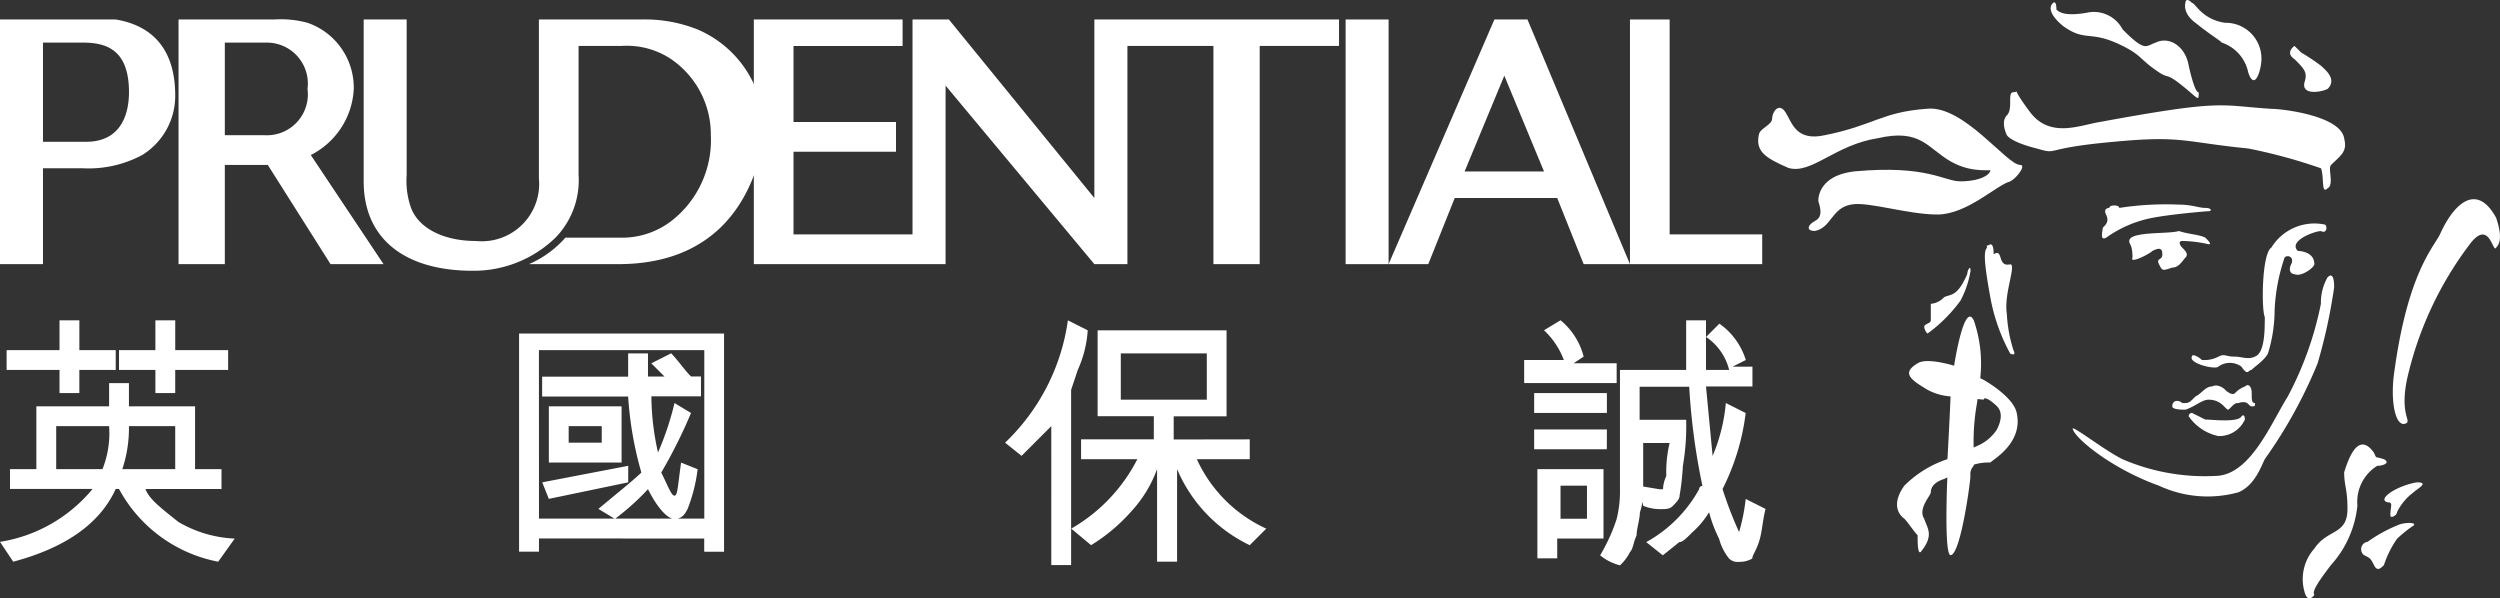 <svg xmlns="http://www.w3.org/2000/svg" viewBox="0 0 125 29.916">
  <rect x="0" y="0" width="125" height="29.916" fill="#333333" stroke="none"/>
  <defs>
    <style>
      .cls-1 {
        fill: #fff;
      }
    </style>
  </defs>
  <g id="LOGO_PRUDENTIAL_HORIZONTAL" data-name="LOGO_PRUDENTIAL HORIZONTAL" transform="translate(0 -0.011)">
    <path id="Path_29" data-name="Path 29" class="cls-1" d="M36.186,13.667h4.3V11.353h-4.3Zm6.447,1.984v.992H39.988a7.018,7.018,0,0,0,3.472,3.472l-.827.827A7.43,7.43,0,0,1,39,17.139h0v4.629H38V17.139h0a6.3,6.3,0,0,1-1.322,2.149A8.766,8.766,0,0,1,34.7,20.941l-.992-.827a8.422,8.422,0,0,0,3.306-3.472H34.2v-.992h3.637V14.494h-2.81V10.2h6.447v4.3H38.831v1.157Zm-11.406.827-.827-.661A10.451,10.451,0,0,0,33.541,9.7l.992.5a5.715,5.715,0,0,1-.5,1.984l-.331.992v8.761h-.992V14.99h0l-1.488,1.488" transform="translate(19.854 6.328)"/>
    <path id="Path_30" data-name="Path 30" class="cls-1" d="M49.241,17.966H47.918v1.653h1.322ZM47.753,20.61V21.6h-.992V17.139h3.306V20.61Zm2.48-4.463H46.6v-.992h3.637ZM46.6,13.337h3.637v.992H46.6Zm8.6-2.81.661-.661a3.466,3.466,0,0,1,1.322,1.818l-.661.331h.992v.992H55.192l.331,3.472h0a8.752,8.752,0,0,0,.661-2.645l.992.5a11.458,11.458,0,0,1-1.157,3.8,18.539,18.539,0,0,0,.827,2.149,9.305,9.305,0,0,0,.331-1.653l.992.5c-.165.661-.165,1.157-.331,1.653s-.331.661-.331.827a1.25,1.25,0,0,1-.661.165.607.607,0,0,1-.5-.165,2.691,2.691,0,0,1-.5-.992,6.805,6.805,0,0,1-.5-1.322,4.383,4.383,0,0,1-.827.992c-.331.331-.5.5-.661.5l-.827.661-.827-.661a6.725,6.725,0,0,0,2.645-2.645.162.162,0,0,1,.165-.165,32.959,32.959,0,0,1-.661-4.959h-2.48v1.653H54.2a11.71,11.71,0,0,1-.165,2.314,12.819,12.819,0,0,1-.165,1.488c0,.165-.165.331-.331.5s-.331.165-.661.165a2.212,2.212,0,0,1-.827-.165l-.165-.992.992.165h.165a1.647,1.647,0,0,1,.165-.661,6.2,6.2,0,0,1,.165-1.653H52.051v2.314a3.227,3.227,0,0,1-.165,1.157c0,.331-.165.827-.165,1.157-.165.331-.165.661-.331.827a2.282,2.282,0,0,1-.5.661,2.556,2.556,0,0,1-.992-.5,8.859,8.859,0,0,0,.827-1.818,5.694,5.694,0,0,0,.165-1.488V12.18H54.2V9.7h.992v2.48h1.157a2.8,2.8,0,0,0-1.157-1.653M46.1,11.684h1.984a3.9,3.9,0,0,0-.992-1.488l.827-.5a3.474,3.474,0,0,1,1.157,1.818l-.5.331h2.149v.992H46.1V11.684Z" transform="translate(30.108 6.328)"/>
    <path id="Path_31" data-name="Path 31" class="cls-1" d="M2.81,17.139H5.125a4.882,4.882,0,0,0,.331-2.149H2.81ZM8.761,14.99H6.447a6.477,6.477,0,0,1-.331,2.149H8.761Zm2.976,5.621-.827,1.157a7.159,7.159,0,0,1-4.959-3.637H5.786c-.827,1.818-2.645,2.976-5.125,3.637L0,20.776a7.528,7.528,0,0,0,4.629-2.645H.5v-.992H1.818V14H5.455V12.841h.992V14H9.753v3.141h1.322v.992h-3.8c.165.5.827.992,1.653,1.653a6.093,6.093,0,0,0,2.81.827M5.621,12.18H3.967v1.157H2.976V12.18H.331v-.992H2.976V9.7h.992v1.488H5.786v.992ZM7.77,9.7h.992v1.488h2.645v.992H8.761v1.157H7.77V12.18H5.951v-.992H7.77Z" transform="translate(0 6.328)"/>
    <path id="Path_32" data-name="Path 32" class="cls-1" d="M17.188,18.366l-.331-.827,4.3-.827v.827Zm.992-2.81h1.653v-.827H18.18Zm2.645.992H17.188v-2.81h3.637Zm2.645-2.976.827.5a24.869,24.869,0,0,1-1.488,2.976c.331.661.5,1.157.661,1.157s.165-.5.331-1.653l.827.331a8.243,8.243,0,0,1-.5,1.984c-.165.331-.331.5-.661.5s-.827-.5-1.322-1.488a12.06,12.06,0,0,1-1.653,1.488l-.827-.5c.992-.827,1.818-1.488,2.149-1.818a17.766,17.766,0,0,1-.661-3.8h-4.3v-.992h4.3V11.092h.992v1.157h.827l-.661-.661.992-.5c.331.331.661.827.992,1.157h.5v.992h-2.48a13.11,13.11,0,0,0,.331,2.81,14.547,14.547,0,0,0,.827-2.48m-6.778,5.786h8.266V10.927H16.692Zm0,.992v.661H15.7V10.1H25.949V21.01h-.992v-.661Z" transform="translate(10.254 6.589)"/>
    <path id="Path_33" data-name="Path 33" class="cls-1" d="M60.143,7.565c0-.165-.165,0,.165-.165.165,0,.165.331.165.5.5-.331.165.661.827.5.331,0-.331,1.488-.165,2.48a7.031,7.031,0,0,0,.331,1.818c.165.331-.165.165-.165.165a9.362,9.362,0,0,1-.992-2.81c-.331-1.818-.331-2.314-.165-2.48" transform="translate(39.208 4.826)"/>
    <path id="Path_34" data-name="Path 34" class="cls-1" d="M58.531,9.909v.827c0,.165-.331.165-.331.331a.577.577,0,0,0,.165.331,7.447,7.447,0,0,0,1.653-1.653,4.866,4.866,0,0,0,.5-1.488c0-.331-.165,0-.165.165-.5,1.157-.827.992-1.157,1.157a1.024,1.024,0,0,1-.661.331" transform="translate(38.01 5.292)"/>
    <path id="Path_35" data-name="Path 35" class="cls-1" d="M59.247,12.088s.5-3.306.992-2.314a6.627,6.627,0,0,1,.331,2.81L60.4,13.906a10.913,10.913,0,0,0-.165,2.314v.827a.607.607,0,0,0-.165.5c0,.331-.5,3.967-.992,3.967-.331,0-.165-3.8-.165-3.8v-.827s.165-2.976.165-3.472Z" transform="translate(38.451 6.254)"/>
    <path id="Path_36" data-name="Path 36" class="cls-1" d="M59.729,16.831s-.661.165-.661.661c0,.165-.661.827-.331,1.322.165.5.5.827-.165,1.653-.165.165-.165-.5-.165-.827-.165-.165-.5-.661-.661-.827,0,0-.827-.5,0-1.653a5.5,5.5,0,0,1,2.149-1.322l1.488-.661a2.2,2.2,0,0,0,.992-.827c.165-.331.331-.827,0-1.157s-.661-.5-.661-.331L60.06,12.7a2.856,2.856,0,0,1-1.157-.331c-.827-.5-1.322-.827-.5-1.322.5-.331,1.984.165,1.984.165l1.322.661s1.488.827,1.653,1.653c.331,1.488-1.157,2.314-1.322,2.48a2.457,2.457,0,0,0-.992.165Z" transform="translate(37.473 7.132)"/>
    <path id="Path_37" data-name="Path 37" class="cls-1" d="M74.731,7.794c.661-1.488,1.818-2.645,2.81-.827.165.5.331,1.157,0,1.488-.165.331-.331-1.488-1.322-.165a17.551,17.551,0,0,0-3.141,6.778c-.331,1.653.165,1.984,0,2.149-.5.331-.827-.827-.661-2.314.661-5.125,1.984-6.447,2.314-7.108" transform="translate(47.267 3.936)"/>
    <path id="Path_38" data-name="Path 38" class="cls-1" d="M71.721,16.776a.375.375,0,0,0-.165.661c.331.165.331.165.5.5s.331.165.5,0a4.95,4.95,0,0,1,.661-1.322,6.458,6.458,0,0,1,.827-.661c.165-.165-.5-.165-.827,0a7.318,7.318,0,0,0-1.488.827" transform="translate(46.641 10.328)"/>
    <path id="Path_39" data-name="Path 39" class="cls-1" d="M72.252,15.592c-.5-.165.5-.827,1.488-.992.661,0,0,.331-.165.5a2.725,2.725,0,0,0-.827.992c0,.165-.331.331-.331.165,0-.5.165-.661-.165-.661" transform="translate(47.102 9.528)"/>
    <path id="Path_40" data-name="Path 40" class="cls-1" d="M71.72,14.851c.165-.5.661-2.149,1.488-.992.165.331,0,.165.5.331.331.165,0,.331-.331.331a2.116,2.116,0,0,0-.992,1.984,5.2,5.2,0,0,1-1.322,2.976c-.5.661-.992,1.322-.827,1.488,0,0-.331.5-.5-.165a2.3,2.3,0,0,1,.5-2.149c.661-.992,1.653-.661,1.653-1.984,0-.992-.165-1.157-.165-1.818" transform="translate(45.485 8.781)"/>
    <path id="Path_41" data-name="Path 41" class="cls-1" d="M63.947,6.365s-.331,0-.165.331,0,.5-.165.661c0,.165-.165.661.165.5A5.844,5.844,0,0,1,66.1,6.861c.827-.165,2.645-.331,2.81-.331s.165-.165-.165-.165S68.08,6.2,67.418,6.2a15.181,15.181,0,0,0-2.976.165c0-.165-.5-.165-.5,0" transform="translate(41.521 4.042)"/>
    <path id="Path_42" data-name="Path 42" class="cls-1" d="M64.4,7.5c0,.165.165.165.165.827-.165.331.827-.165.992-.331.331-.165.5-.165.5.165s-.331.165-.165.5.165.331.661.165c.331,0,.5-.331.661-.5s0-.331-.165-.5-.165-.331,0-.331a6.193,6.193,0,0,1,1.322.165c.165,0,0-.165-.165-.331-.331-.165-.827-.165-1.322-.331-.5.165-2.48,0-2.48.5" transform="translate(42.06 4.564)"/>
    <path id="Path_43" data-name="Path 43" class="cls-1" d="M70.273,7.964a2.525,2.525,0,0,1,2.645-1.157c.165,0,.165.5-.165.331-.331,0-1.653.5-1.157.992,0,0,.827,0,.827.661,0,.165-.661.661-.992.5-.165,0-.331-.165-.165-.5s-.165-.5-.331-.331a9.4,9.4,0,0,0-.5,2.645,7.337,7.337,0,0,1-.331,2.149c-.165.331-.661.661-.827.827-.165,0-.165.331-.5-.165a.985.985,0,0,0-1.157,0c-.165.165-1.488-.165-1.322-.5,0-.165.331,0,.5.165a1.49,1.49,0,0,0,.827-.165c.331-.165.331,0,.827,0,.331,0,.661.165.992,0,.5-.165.5-1.322.5-1.984-.165-.331-.165-3.141.331-3.472" transform="translate(43.295 4.427)"/>
    <path id="Path_44" data-name="Path 44" class="cls-1" d="M68.345,11.891s.331.331.5.165a1.271,1.271,0,0,1,.5-.331c.165-.165.331,0,.331.331s0,.5.165.5c0,.165,0,.165-.165.165s-.165-.331-.661-.165c-.165,0-.165,0-.5.331-.165,0-.331-.5-.992-.5-.331,0-.661.331-1.157.5-.165,0-.661,0-.661-.165,0-.331.331-.331.5-.165.331,0,.331,0,.661-.331.331-.165.5-.5.827-.5.331-.165.661.165.661.165" transform="translate(42.909 7.608)"/>
    <path id="Path_45" data-name="Path 45" class="cls-1" d="M66.365,12.5l.661.331c.331,0,1.653.165,1.818-.165.165-.165.165.165.165.165a1.407,1.407,0,0,1-1.322.827,2.407,2.407,0,0,1-1.488-.992.162.162,0,0,1,.165-.165" transform="translate(43.235 8.157)"/>
    <path id="Path_46" data-name="Path 46" class="cls-1" d="M62.7,16.041c-.165-.331,1.488.992,2.48,1.488a10.422,10.422,0,0,0,4.794.827c1.653-.165,2.645-2.645,3.472-3.967A16.88,16.88,0,0,0,75.1,9.759a2.561,2.561,0,0,1,.331-1.322c.165-.165.331-.165.331.5a27.143,27.143,0,0,1-.827,3.8,23.662,23.662,0,0,1-2.645,4.794c-.165.331-.5,1.322-1.322,1.653A5.759,5.759,0,0,1,67,18.851c-2.314-.827-4.133-2.314-4.3-2.81" transform="translate(40.945 5.443)"/>
    <path id="Path_47" data-name="Path 47" class="cls-1" d="M62.149.11s-.5.331.5,1.157c1.157.827,1.322.165,2.976.992.992.5.827.661,1.818,1.322.5.331.331,0,1.157.661s.827.827.827.331c0,0-.165.165-.5-1.322-.165-.992-.992-1.488-1.653-1.157-.5.165-.5.5-1.653-.661A1.62,1.62,0,0,0,63.8.606c-.992.165-1.322,0-1.488-.165,0-.5-.165-.331-.165-.331" transform="translate(40.509 0.048)"/>
    <path id="Path_48" data-name="Path 48" class="cls-1" d="M66.107.158s-.165.5.5.992c.827.661,1.157.827,1.322.992A1.991,1.991,0,0,1,69.248,3.63c.331.992.661-.165.661-.661A1.788,1.788,0,0,0,68.091,1.15C66.934.985,66.6.158,66.438.158c-.331-.331-.331,0-.331,0" transform="translate(43.163 0)"/>
    <path id="Path_49" data-name="Path 49" class="cls-1" d="M69.487,1.4s-.5.331,0,.661c.5.5.661.661.5,1.157-.165.661.827.5,1.157.331.5-.5-.165-.992-.331-1.157a10.126,10.126,0,0,0-.992-.661L69.487,1.4" transform="translate(45.238 0.907)"/>
    <path id="Path_50" data-name="Path 50" class="cls-1" d="M60.758,4.964s-.331-.661,0-.992,0-1.157.331-1.157-.165-.331.827.992,2.48.661,3.472.5c6.282-1.157,5.951-.827,8.6-.661.5,0,3.472.331,3.637,1.488.165.661-.165.827-.661,1.322-.165.165.165.992-.165,1.157-.331.331-.165-.5-.331-.992a26.82,26.82,0,0,0-3.637-.992c-3.306-.331-3.306-.661-6.778-.331-3.637.331-2.645.661-3.8.331-1.322-.331-1.488-.661-1.488-.661" transform="translate(39.585 1.807)"/>
    <path id="Path_51" data-name="Path 51" class="cls-1" d="M53.212,4.64c0-.331.661-.5.661-.827s.331-.827.661-.331.5,1.488,1.984,1.157c2.48-.5,2.81-1.157,5.125-1.322,1.818-.165,3.967,2.81,4.629,2.81.331,0-.165.661-.5.827-.661.165-2.149,1.653-3.637,1.653s-3.472-.661-4.3-.5c-.992.165-.992,1.157-1.818,1.322-.5,0-.331-.331,0-.5s.331-.5.165-.992c0-.5.331-1.322,1.818-1.488,3.637-.331,4.463.5,5.29.5.661,0,1.322-.165,1.488-.5.165-.165-.827.165-1.984-.5s-1.488-1.653-3.637-1.157c-2.149.331-3.306,1.818-4.463,1.488-1.157-.5-1.653-.827-1.488-1.653" transform="translate(34.733 2.13)"/>
    <path id="Path_52" data-name="Path 52" class="cls-1" d="M49.3.6V12.833h6.612V11.345H51.284V.6Z" transform="translate(32.198 0.385)"/>
    <path id="Path_53" data-name="Path 53" class="cls-1" d="M7.714,6.386H9.7a2.047,2.047,0,0,0,2.149-2.314A2.049,2.049,0,0,0,9.863,1.757H7.714ZM10.194.6a5.1,5.1,0,0,1,1.653.165,3.432,3.432,0,0,1,2.314,3.306,3.914,3.914,0,0,1-2.149,3.306l3.637,5.455H13L9.863,7.874H7.714v4.959H5.4V.6Z" transform="translate(3.527 0.385)"/>
    <path id="Path_54" data-name="Path 54" class="cls-1" d="M4.3,6.716c1.818,0,2.149-1.488,2.149-2.48,0-2.149-1.157-2.48-2.314-2.48H2.149V6.716ZM4.133.6H5.786C7.77.931,8.761,2.253,8.761,4.4A3.472,3.472,0,0,1,7.108,7.378a5.661,5.661,0,0,1-2.976.661H2.149v4.794H0V.6Z" transform="translate(0 0.385)"/>
    <path id="Path_55" data-name="Path 55" class="cls-1" d="M19.266,12.833a5.181,5.181,0,0,0,1.818-1.322h2.81a4.061,4.061,0,0,0,2.48-.827,5.118,5.118,0,0,0,1.984-4.3,4.561,4.561,0,0,0-1.984-3.8,3.984,3.984,0,0,0-2.48-.661H21.745V8.37a4.115,4.115,0,0,1-1.157,3.141,5.871,5.871,0,0,1-4.133,1.653C12.984,13.164,11,11.51,11,8.7V.6h2.149V8.37a4.1,4.1,0,0,0,.165,1.488c.331,1.157,1.653,1.818,3.306,1.818a2.87,2.87,0,0,0,3.141-3.141V.6h5.125a7.124,7.124,0,0,1,2.81.5A5.464,5.464,0,0,1,31,6.551c-.5,2.976-2.314,6.282-7.274,6.282Z" transform="translate(7.184 0.385)"/>
    <rect id="Rectangle_2" data-name="Rectangle 2" class="cls-1" width="2.149" height="12.233" transform="translate(67.281 0.985)"/>
    <path id="Path_56" data-name="Path 56" class="cls-1" d="M41.48,1.922h4.3v10.91h2.314V1.922H52.06V.6H39.827V9.527L32.553.6H30.735V11.345H24.784V7.212h5.125V5.725H24.784v-3.8h5.455V.6H22.8V12.833h9.588V3.906l7.439,8.927H41.48Z" transform="translate(14.891 0.385)"/>
    <path id="Path_57" data-name="Path 57" class="cls-1" d="M45.8,8.2H49.77L47.786,3.41ZM48.943.6l5.125,12.233H51.753L50.431,9.527H45.306l-1.322,3.306H42L47.29.6h1.653Z" transform="translate(27.43 0.385)"/>
  </g>
</svg>
